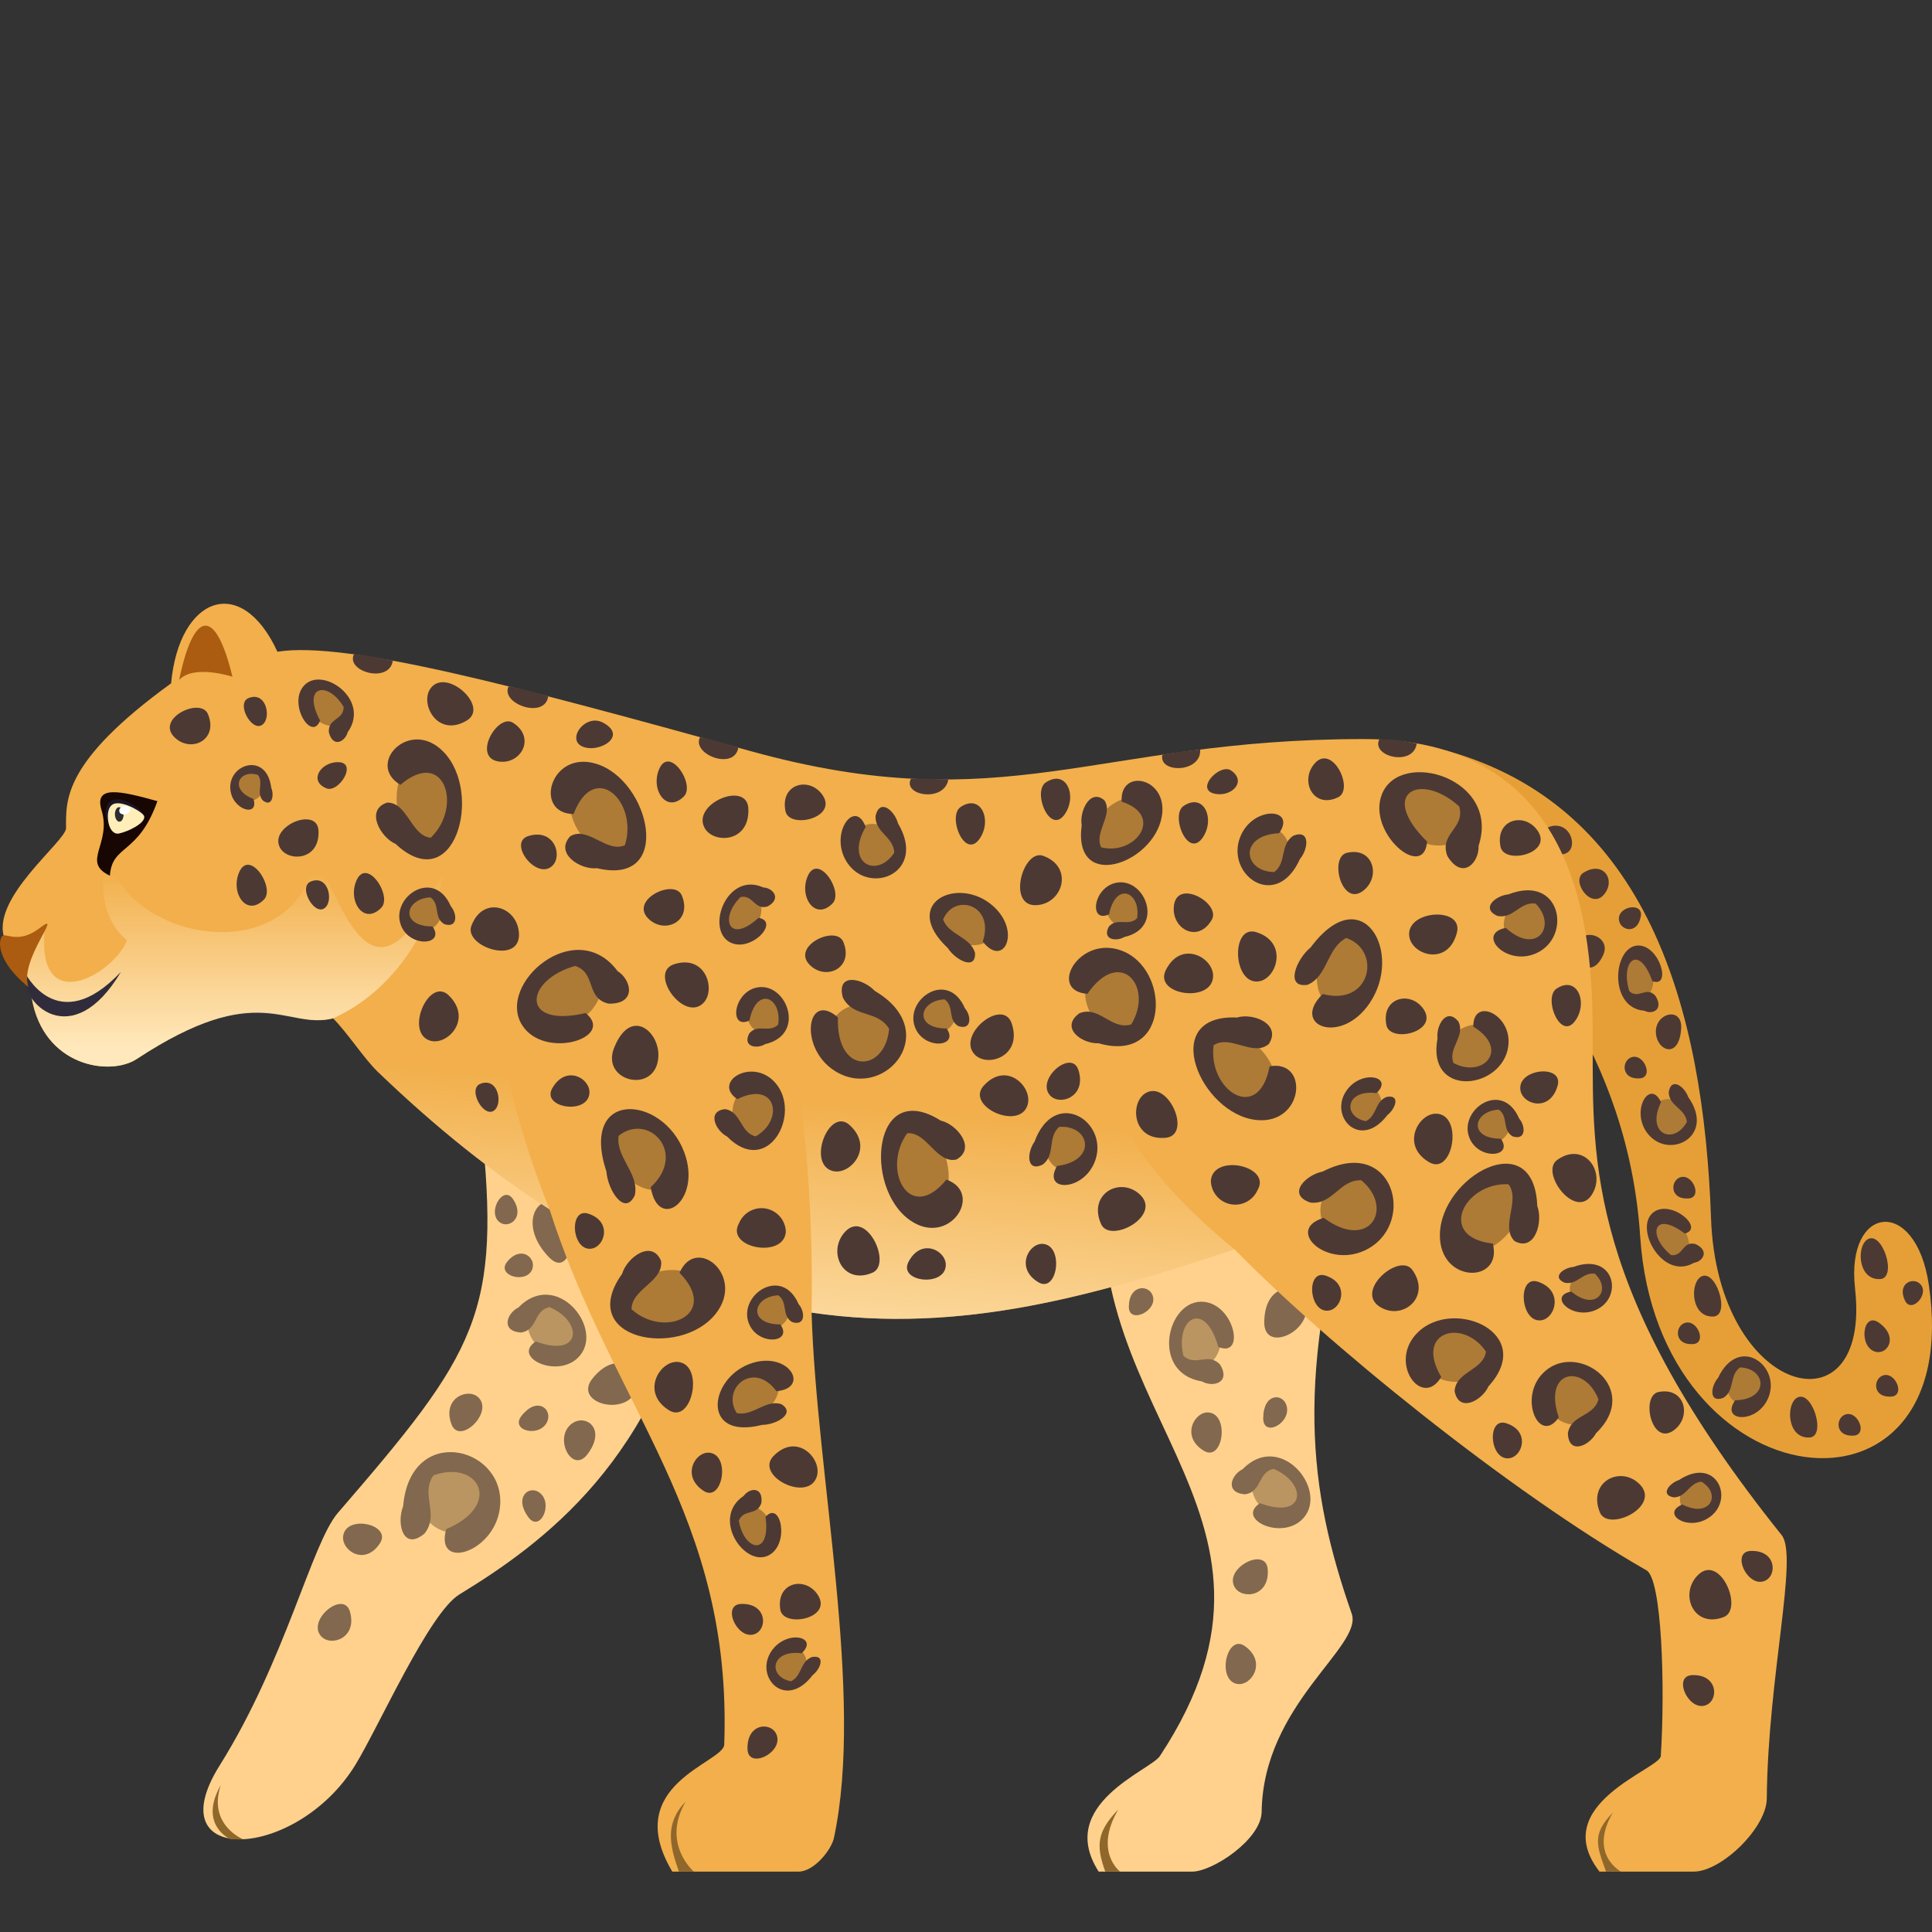 <svg xmlns="http://www.w3.org/2000/svg" xml:space="preserve" style="enable-background:new 0 0 64 64" viewBox="0 0 64 64"><rect x="0" y="0" width="64" height="64" fill="#333333" stroke="none"/><path d="M15.936 37.192c.682 6.334-.136 7.59-4.742 12.922-.872 1.01-1.735 4.888-3.917 8.368-2.117 3.373 2.546 3.159 4.495-.018.776-1.265 2.438-5.03 3.444-5.645 2.716-1.66 6.69-4.496 7.9-11.155 2.17-11.942-8.143-13.435-7.18-4.472z" style="fill:#ffd18c"/><path d="M36.793 37.847c-1.85 8.817 7.106 12.023 1.63 20.324-.315.481-3.457 1.597-2.028 3.829h3.097c.674 0 2.29-1.064 2.302-1.983.048-3.564 3.364-5.468 2.983-6.562-1.429-4.099-1.926-7.84.192-14.838 0 0-7.576-3.622-8.176-.77z" style="fill-rule:evenodd;clip-rule:evenodd;fill:#ffd18c"/><path d="M37.044 59.942c-.696.723-.752 1.178-.43 2.058h.491s-.88-.658-.061-2.058zM7.315 59.13c-.76 1.332.324 1.8.324 1.8h.417s-1.185-.474-.741-1.8z" style="fill-rule:evenodd;clip-rule:evenodd;fill:#8f672b"/><path d="M61.45 42.68c.554 4.875-4.562 3.606-4.77-2.324-.247-7.006-2.126-13.646-8.768-15.492-7.416.22 5.636 4.092 6.421 16.095.583 8.906 10.801 10.038 9.563 1.608-.434-2.955-2.76-2.654-2.445.112z" style="fill:#e69f37"/><path d="M55.94 37.166c.134-.941-1.376-1.037-1.202-.104.212 1.143 1.112.739 1.202.104z" style="fill-rule:evenodd;clip-rule:evenodd;fill:#ad7b36"/><path d="M54.578 37.548c-.583-.75.078-1.835.445-1.036-.514 1.061.427 1.436.858.653-.06-.457-.578-.505-.603-.979.077-.526.525-.193.647.154.928 1.32-.653 2.1-1.346 1.208z" style="fill:#4d3934"/><path d="M57.61 45.245c-.868.32-.24 1.74.476 1.143.879-.73.11-1.36-.476-1.143z" style="fill-rule:evenodd;clip-rule:evenodd;fill:#ad7b36"/><path d="M58.577 46.305c-.368.884-1.606.791-1.096.082 1.15-.03 1.03-1.063.157-1.089-.363.27-.16.764-.555 1.01-.486.176-.412-.388-.172-.662.694-1.465 2.104-.39 1.666.66z" style="fill:#4d3934"/><path d="M53.95 32.891c.532.817 1.215-.543.56-1.062-.8-.637-.92.511-.56 1.062z" style="fill-rule:evenodd;clip-rule:evenodd;fill:#ad7b36"/><path d="M54.273 31.321c.709-.002 1.113 1.419.463 1.181-.45-1.265-1.072-.65-.762.334.31.278.554-.178.86.146.297.46-.096.64-.362.5-1.207-.088-1.042-2.159-.2-2.161z" style="fill:#4d3934"/><path d="M55.366 41.636c.882.376.719-1.147-.105-1.205-1.009-.072-.49.952.105 1.205z" style="fill-rule:evenodd;clip-rule:evenodd;fill:#ad7b36"/><path d="M54.79 40.145c.59-.408 1.69.543 1.021.718-1.055-.795-1.241.073-.455.713.408.054.366-.465.795-.37.493.212.264.587-.033.624-1.053.616-2.027-1.201-1.327-1.685z" style="fill:#4d3934"/><path d="M54.869 34.33c-.16-.756.876-1.048.822-.255-.064.971-.714.766-.822.255zm-.865.71c.427-.212.806.65.315.683-.6.041-.604-.54-.315-.682zm1.614 3.978c.427-.213.806.65.315.683-.6.04-.603-.54-.315-.683zm.151 4.824c.426-.213.806.65.315.683-.601.04-.604-.54-.316-.683zm6.566 1.739c.427-.213.807.65.316.683-.601.041-.604-.54-.316-.683zm1.261-3.06c.353.326-.276 1.017-.492.561-.266-.557.253-.781.492-.56zm-1.456 2.261c-.586-.142-.443-1.35.097-.969.661.466.298 1.065-.097.968zm-1.05 2.092c.427-.213.807.65.316.683-.6.04-.604-.54-.315-.683zm-4.77-4.564c.504-.364 1.03 1.28.435 1.302-.728.03-.775-1.056-.434-1.302zm3.182 4.009c.504-.364 1.03 1.28.435 1.301-.729.03-.776-1.056-.435-1.301zm2.34-5.249c.503-.363 1.03 1.28.434 1.302-.728.03-.775-1.056-.434-1.301zM53.634 30.5c-.092-.479.813-.64.72-.142-.113.61-.658.467-.72.143zm-2.212-3.138c.726-.131.93 1.042.185.932-.914-.132-.675-.844-.185-.932zm.788 4.039c.083-.75 1.203-.425.897.238-.373.812-.953.269-.896-.238zm.242-2.49c.638-.403 1.068.199.713.684-.433.596-1.143-.412-.713-.684z" style="fill-rule:evenodd;clip-rule:evenodd;fill:#4d3934"/><path d="M39.156 44.973c.637 1.063 1.847-.48.984-1.2-1.055-.885-1.414.483-.984 1.2z" style="fill-rule:evenodd;clip-rule:evenodd;fill:#ba9561"/><path d="M39.88 43.125c1.026.1 1.38 1.873.477 1.492-.445-1.591-1.446-.938-1.156.293.403.38.83-.134 1.22.3.355.597-.242.758-.606.551-1.732-.28-1.155-2.755.064-2.636z" style="fill:#82684e"/><path d="M42.167 48.584c-1.208-.093-.709 1.824.363 1.527 1.314-.36.452-1.465-.363-1.527z" style="fill-rule:evenodd;clip-rule:evenodd;fill:#ba9561"/><path d="M43.191 50.273c-.682.799-2.28.052-1.451-.478 1.51.564 1.586-.655.45-1.137-.535.113-.383.772-.953.843-.676-.056-.451-.649-.076-.83 1.24-1.281 2.84.654 2.03 1.602z" style="fill:#82684e"/><path d="M18.178 43.226c-1.207-.093-.709 1.823.364 1.527 1.313-.36.452-1.465-.364-1.527z" style="fill-rule:evenodd;clip-rule:evenodd;fill:#ba9561"/><path d="M19.203 44.915c-.682.798-2.28.052-1.452-.478 1.51.564 1.586-.655.451-1.137-.536.113-.383.772-.954.842-.676-.055-.45-.648-.075-.83 1.239-1.28 2.84.655 2.03 1.603z" style="fill:#82684e"/><path d="M14.275 48.81c-1.255 1.072.7 2.841 1.524 1.444 1.013-1.71-.677-2.168-1.524-1.444z" style="fill-rule:evenodd;clip-rule:evenodd;fill:#ba9561"/><path d="M16.572 49.798c-.058 1.607-2.197 2.29-1.79.857 1.912-.814 1.055-2.323-.427-1.78-.439.656.215 1.283-.291 1.924-.705.596-.938-.322-.71-.904.236-2.72 3.286-2.006 3.218-.097z" style="fill:#82684e"/><path d="M40.038 46.79c.7.062.48 1.649-.156 1.27-.778-.463-.317-1.311.156-1.27zm.859 5.782c-.352-.628 1.036-1.349 1.097-.594.078.923-.86 1.017-1.097.594zm.088 3.211c-.693-.12-.349-1.683.255-1.252.74.526.213 1.333-.255 1.252zm2.245-12.67c.34.94-1.362 1.762-1.35.683.014-1.32 1.12-1.318 1.35-.683zm-.617 3.432c.194.588-.775 1.102-.767.428.007-.826.637-.825.767-.428zm-4.433-3.641c.197.523-.793.981-.786.38.008-.735.652-.734.785-.38zm-22.329 3.391c.506.503-.636 1.591-.896.883-.322-.865.555-1.223.896-.883zm2.529-6.435c.895.422.604 2.63-.206 1.776-.992-1.045-.398-2.062.206-1.776zm-7.011 11.013c.11-.716 1.628-.371 1.215.254-.505.766-1.29.229-1.215-.254zm-.739 3.322c-.464-.543.759-1.532.963-.805.252.89-.65 1.173-.963.805zm10.463-8.185c-.31.952-2.134.481-1.464-.347.817-1.016 1.675-.294 1.464.348zm-2.953 1.052c-.21.582-1.275.35-.857-.169.51-.636.999-.225.857.169zm-.283 2.373c.5.345.035 1.36-.358.82-.48-.66.02-1.054.358-.82zm1.111-2.293c-.666.444-.023 1.718.494 1.03.634-.841-.044-1.33-.494-1.03zM17.64 42.02c-.167.534-1.216.245-.843-.217.456-.565.955-.145.842.216zm-1.072-1.52c-.457-.307.091-1.274.424-.78.409.602-.116.988-.424.78z" style="fill-rule:evenodd;clip-rule:evenodd;fill:#82684e"/><path d="M45.183 24.482c-8.91 0-11.9 2.728-20.316.4-7.69-2.128-13.375-3.66-15.677-3.293-1.2-2.607-3.255-1.83-3.522 1.047-3.613 2.619-3.48 3.892-3.48 4.797 0 .437-2.542 2.343-2.032 3.672.374.506.575 1.417.895 1.951.388 2.279 2.597 2.604 3.48 2.023 4.106-2.696 4.94-.966 6.503-1.345.506.515 1.015 1.32 1.474 1.765 1.979 1.904 3.874 3.394 5.695 4.562 2.128 6.636 6.065 10.12 5.788 17.732-.023.608-3.445 1.313-1.72 4.207h4.178c.522 0 1.094-.728 1.176-1.115 1.012-4.726-.579-11.984-.74-17.403 5.004.737 9.537-.62 14.01-2.098 2.924 3.004 9.033 7.992 13.648 10.636.508.292.62 3.837.473 6.15-.027.436-3.767 1.598-2.03 3.83h3.119c.923 0 2.414-1.453 2.422-2.419.036-4.037 1.051-8.03.494-8.727-6.431-8.027-6.26-12.359-6.26-16.274 0-3.019-.036-10.098-7.578-10.098z" style="fill:#f2af4b"/><linearGradient id="a" x1="7.839" x2="7.839" y1="34.679" y2="28.832" gradientUnits="userSpaceOnUse"><stop offset="0" style="stop-color:#ffe8bb"/><stop offset="1" style="stop-color:#ffe8bb;stop-opacity:0"/></linearGradient><path d="M11.034 33.734c2.08-.941 3.343-3.043 3.851-5.448-2.941 7.41-3.996-1.075-4.604.694-1.04 3.023-6.071 2.163-6.729-.694-.538 2.054.658 2.857.658 2.857-.432 1.115-2.97 2.585-2.736-.287-.92.46-.743 1.666-.423 2.2.388 2.279 2.599 2.607 3.48 2.023 4.045-2.668 4.94-.947 6.503-1.345z" style="fill:url(#a)"/><path d="M7.7 22.417s-1.28-.42-1.765.107c.468-2.273 1.19-2.481 1.765-.107z" style="fill-rule:evenodd;clip-rule:evenodd;fill:#ab5c10"/><path d="M22.715 59.677c-.695.72-.54 1.443-.224 2.323h.493s-1.086-.926-.269-2.323zm30.715.365c-.698.72-.546 1.078-.228 1.958h.497s-1.088-.565-.27-1.958z" style="fill-rule:evenodd;clip-rule:evenodd;fill:#8f672b"/><linearGradient id="b" x1="27.183" x2="28.487" y1="43.542" y2="28.637" gradientUnits="userSpaceOnUse"><stop offset="0" style="stop-color:#ffe8bb;stop-opacity:.71"/><stop offset=".473" style="stop-color:#ffe8bb;stop-opacity:0"/></linearGradient><path d="M45.183 24.482c-8.91 0-11.9 2.728-20.316.4-7.69-2.128-18.932 3.366-12.359 10.617 1.979 1.904 3.874 3.394 5.695 4.562-7.178-18.085 9.084-21.88 8.682 3.421 5.004.737 9.537-.62 14.01-2.098-14.3-11.649 11.83-16.902 4.288-16.902z" style="fill:url(#b)"/><path d="M.81 32.194c-.157 1.062 1.593 2.706 3.196 0-2.116 2.244-3.195 0-3.195 0z" style="fill:#302c3b"/><path d="M.068 31.015c-.136.158-.165.846.878 1.684-.34-.886 1.216-2.604.37-1.957-.722.554-1.13.134-1.248.273z" style="fill-rule:evenodd;clip-rule:evenodd;fill:#ab5c10"/><path d="M3.364 26.839c-.253-.831.579-.655 1.85-.3-.637 1.8-1.506 1.426-1.573 2.47-.966-.456.067-1.044-.277-2.17z" style="fill-rule:evenodd;clip-rule:evenodd;fill:#170602"/><path d="M3.808 26.487c-.414.068-.339.614-.207.803.136.196 1.154-.004 1.177-.244.015-.151-.556-.627-.97-.559z" style="fill:#1a1626"/><path d="M3.814 26.617c-.218.045-.281.324-.22.638.053.271.208.385.338.358.324-.067.88-.343.846-.567-.018-.12-.64-.496-.963-.429z" style="fill:#ffeeb8"/><path d="M3.949 26.739c.079.004.143.115.144.249 0 .132-.063.236-.142.232-.079-.005-.143-.116-.144-.248 0-.134.063-.238.142-.233z" style="fill:#2d2d30"/><path d="M4.307 26.803c.035.179-.32.252-.355.074-.034-.178.32-.252.355-.074z" style="fill:#fff"/><path d="M20.764 28.108c-.964 1.02-2.714-1.67-1.425-2.117 1.576-.552 2.076 1.43 1.425 2.117z" style="fill-rule:evenodd;clip-rule:evenodd;fill:#ad7b36"/><path d="M19.739 25.298c-1.517-.452-2.078 1.65-.739 1.668.693-1.815 2.154-.4 1.7 1.034-.603.267-1.222-.644-1.808-.3-.536.574.342 1.122.883 1.06 2.561.615 1.765-2.926-.036-3.462z" style="fill:#4d3934"/><path d="M24.53 29.654c.86-.451.947 1.107.094 1.23-1.044.155-.674-.926-.093-1.23z" style="fill-rule:evenodd;clip-rule:evenodd;fill:#ad7b36"/><path d="M24.18 31.213c.685.366 1.677-.686.947-.81-.97.891-1.312.025-.596-.687.417-.088.46.442.894.312.481-.255.177-.617-.14-.63-1.206-.542-1.92 1.38-1.106 1.815z" style="fill:#4d3934"/><path d="M25.817 33.981c-.429.8-1.514-.225-.879-.794.777-.7 1.17.255.879.794z" style="fill-rule:evenodd;clip-rule:evenodd;fill:#ad7b36"/><path d="M25.098 32.708c-.814.137-.962 1.425-.27 1.096.236-1.165 1.087-.762.949.135-.294.298-.675-.043-.955.293-.238.448.253.525.528.355 1.365-.312.715-2.042-.252-1.879z" style="fill:#4d3934"/><path d="M37.706 30.458c-.42.766-1.484-.216-.861-.761.761-.67 1.145.245.861.761z" style="fill-rule:evenodd;clip-rule:evenodd;fill:#ad7b36"/><path d="M37.002 29.238c-.798.131-.943 1.365-.264 1.05.23-1.115 1.064-.73.929.13-.288.284-.662-.042-.936.28-.233.43.248.503.517.34 1.338-.299.7-1.955-.246-1.8z" style="fill:#4d3934"/><path d="M31.32 33.057c.812.267.1 1.543-.546 1.026-.791-.631-.003-1.207.545-1.026z" style="fill-rule:evenodd;clip-rule:evenodd;fill:#ad7b36"/><path d="M30.307 34.02c.288.777 1.489.67 1.05.05-1.106-.004-.911-.924-.068-.965.33.232.097.676.458.887.456.147.427-.353.216-.592-.558-1.289-1.998-.306-1.656.62z" style="fill:#4d3934"/><path d="M49.68 36.71c.813.267.1 1.542-.545 1.025-.791-.63-.003-1.206.545-1.025z" style="fill-rule:evenodd;clip-rule:evenodd;fill:#ad7b36"/><path d="M48.668 37.671c.288.779 1.489.672 1.05.051-1.106-.004-.911-.924-.068-.964.33.232.097.676.458.886.455.147.427-.353.216-.591-.558-1.29-1.998-.306-1.656.618z" style="fill:#4d3934"/><path d="M25.813 42.86c.813.268.1 1.543-.545 1.026-.792-.63-.004-1.206.545-1.025z" style="fill-rule:evenodd;clip-rule:evenodd;fill:#ad7b36"/><path d="M24.8 43.822c.289.779 1.49.672 1.05.051-1.105-.004-.91-.924-.068-.964.33.232.097.676.458.886.456.148.427-.353.217-.591-.558-1.29-1.999-.306-1.657.618z" style="fill:#4d3934"/><path d="M14.29 29.678c.813.267.1 1.542-.545 1.026-.792-.631-.004-1.207.545-1.026z" style="fill-rule:evenodd;clip-rule:evenodd;fill:#ad7b36"/><path d="M13.277 30.64c.289.778 1.49.671 1.05.05-1.105-.004-.91-.924-.068-.964.33.232.097.676.459.887.455.147.426-.353.216-.592-.558-1.29-1.999-.306-1.656.619z" style="fill:#4d3934"/><path d="M11.444 23.436c.236.965-1.255.707-1.184-.178.086-1.085 1.025-.474 1.184.178z" style="fill-rule:evenodd;clip-rule:evenodd;fill:#ad7b36"/><path d="M10.048 22.737c-.498.609.278 1.84.556 1.133-.627-1.173.267-1.326.782-.448-.01.44-.52.366-.493.831.134.54.543.315.626 0 .78-1.094-.88-2.238-1.47-1.516z" style="fill:#4d3934"/><path d="M8.58 25.641c.546.441-.247 1.27-.618.674-.456-.728.248-.972.617-.674z" style="fill-rule:evenodd;clip-rule:evenodd;fill:#ad7b36"/><path d="M7.629 26.134c.052.707.963.954.768.333-.82-.311-.484-.998.15-.796.195.279-.07.571.155.841.307.246.39-.165.283-.416-.145-1.193-1.417-.802-1.356.038z" style="fill:#4d3934"/><path d="M31.163 30.463c.063 1.076 2.104 1.153 1.63.093-.577-1.298-1.674-.819-1.63-.093z" style="fill-rule:evenodd;clip-rule:evenodd;fill:#ad7b36"/><path d="M32.881 29.999c.972.843.37 2.093-.327 1.19.413-1.22-.939-1.628-1.313-.727.197.52.902.564 1.058 1.104.032.601-.652.231-.904-.162-1.579-1.485.332-2.407 1.486-1.405z" style="fill:#4d3934"/><path d="M40.12 34.534c.767-1.185 2.965 1.128 1.777 1.812-1.45.84-2.294-1.013-1.776-1.812z" style="fill-rule:evenodd;clip-rule:evenodd;fill:#ad7b36"/><path d="M41.627 37.102c1.571.158 1.75-2.015.43-1.779-.359 1.915-2.046.801-1.855-.696.546-.375 1.316.403 1.832-.046.424-.666-.536-1.038-1.056-.874-2.628-.121-1.217 3.209.65 3.395z" style="fill:#4d3934"/><path d="M37.51 34.035c-1.176.853-2.307-1.637-.936-1.962 1.678-.403 1.732 1.388.937 1.962z" style="fill-rule:evenodd;clip-rule:evenodd;fill:#ad7b36"/><path d="M37.122 31.479c-1.396-.487-2.417 1.351-1.099 1.442 1.087-1.576 2.215-.235 1.449 1.015-.655.203-1.064-.641-1.718-.369-.657.481.088 1.017.636.992 2.392.692 2.392-2.502.732-3.08z" style="fill:#4d3934"/><path d="M29.54 34.04c-.417-1.488-2.711-.587-1.844.676 1.058 1.548 2.125.328 1.843-.677z" style="fill-rule:evenodd;clip-rule:evenodd;fill:#ad7b36"/><path d="M27.777 35.547c-1.352-.71-1.083-2.773-.019-1.844-.067 1.929 1.567 1.835 1.695.377-.387-.636-1.185-.35-1.532-1.035-.229-.834.65-.65 1.057-.22 2.234 1.316.405 3.566-1.201 2.722z" style="fill:#4d3934"/><path d="M36.398 28.13c-.845-.747 1.1-2.416 1.528-1.354.527 1.299-.958 1.859-1.528 1.354z" style="fill-rule:evenodd;clip-rule:evenodd;fill:#ad7b36"/><path d="M38.483 27.068c.246-1.317-1.402-1.649-1.326-.512 1.436.463.449 1.799-.68 1.512-.245-.493.412-1.08.11-1.554-.476-.414-.837.367-.754.822-.302 2.215 2.358 1.296 2.65-.268z" style="fill:#4d3934"/><path d="M48.442 26.706c.881 1.469-1.717 1.847-2.048.344-.41-1.84 1.455-1.336 2.048-.344z" style="fill-rule:evenodd;clip-rule:evenodd;fill:#ad7b36"/><path d="M45.78 26.305c-.515 1.275 1.392 2.891 1.494 1.573-1.633-1.602-.232-2.337 1.065-1.163.207.732-.674.886-.394 1.64.497.82 1.059.227 1.036-.34.733-2.229-2.59-3.225-3.202-1.71z" style="fill:#4d3934"/><path d="M44.586 30.966c-1.36.204-1.234 2.972.061 2.216 1.586-.923.858-2.355-.06-2.216z" style="fill-rule:evenodd;clip-rule:evenodd;fill:#ad7b36"/><path d="M45.365 33.24c-.965 1.406-2.619.729-1.548-.312 1.596.424 1.966-1.448.78-1.856-.64.324-.618 1.282-1.287 1.552-.76.11-.365-.856.107-1.24 1.714-2.299 3.095.184 1.948 1.855z" style="fill:#4d3934"/><path d="M50.053 39.138c1.209.69-.842 3.141-1.602 1.978-.933-1.422.788-2.444 1.602-1.978z" style="fill-rule:evenodd;clip-rule:evenodd;fill:#ad7b36"/><path d="M47.698 40.901c-.02 1.629 2.093 1.631 1.754.294-1.88-.21-.944-2.037.518-1.965.408.53-.28 1.387.197 1.879.679.38.958-.637.757-1.159-.102-2.711-3.201-.983-3.226.951z" style="fill:#4d3934"/><path d="M48.077 35.25c-.705-.87 1.063-1.918 1.39-.861.405 1.293-.915 1.45-1.39.861z" style="fill-rule:evenodd;clip-rule:evenodd;fill:#ad7b36"/><path d="M49.94 34.782c.271-1.13-1.152-1.814-1.134-.772 1.233.754.315 1.726-.658 1.203-.192-.501.406-.877.163-1.374-.397-.485-.746.135-.692.564-.359 1.925 2 1.72 2.322.38z" style="fill:#4d3934"/><path d="M42.246 28.95c1.017-.401.247-2.057-.585-1.335-1.021.884-.101 1.605.585 1.334z" style="fill-rule:evenodd;clip-rule:evenodd;fill:#ad7b36"/><path d="M41.083 27.726c.416-1.05 1.878-.975 1.29-.125-1.354.066-1.19 1.28-.16 1.286.422-.327.173-.904.632-1.204.57-.221.495.445.217.774-.786 1.746-2.473.518-1.979-.73z" style="fill:#4d3934"/><path d="M49.328 44.781c.24 1.314-2.38 1.324-2.084.046.358-1.566 1.923-.933 2.084-.046z" style="fill-rule:evenodd;clip-rule:evenodd;fill:#ad7b36"/><path d="M46.963 44.14c-1.006.992.149 2.548.78 1.472-.9-1.512.728-1.955 1.483-.836-.1.628-1 .653-1.04 1.308.14.734.914.31 1.122-.16 1.6-1.754-1.15-2.962-2.345-1.784z" style="fill:#4d3934"/><path d="M24.424 50.344c.113-.99 1.418-.198 1.045.602-.455.982-1.122.065-1.045-.602z" style="fill-rule:evenodd;clip-rule:evenodd;fill:#ad7b36"/><path d="M25.487 51.51c.676-.385.377-1.82-.128-1.263.18 1.328-.707 1.14-.885.13.161-.406.612-.15.748-.594.061-.554-.399-.494-.586-.23-1.106.735.048 2.415.851 1.957z" style="fill:#4d3934"/><path d="M24.362 46.878c.903.542 2.097-1.167.98-1.349-1.367-.224-1.59.983-.98 1.349z" style="fill-rule:evenodd;clip-rule:evenodd;fill:#ad7b36"/><path d="M24.94 45.145c1.22-.367 1.894.844.78.94-.756-1.03-1.834-.097-1.315.725.528.119.955-.462 1.477-.296.502.306-.175.688-.632.686-2.074.531-1.758-1.62-.31-2.055z" style="fill:#4d3934"/><path d="M20.8 43.39c-.53-1.315 2.555-1.918 2.447-.52-.127 1.712-2.09 1.408-2.446.52z" style="fill-rule:evenodd;clip-rule:evenodd;fill:#ad7b36"/><path d="M23.708 43.521c.998-1.261-.655-2.62-1.197-1.356 1.346 1.37-.489 2.201-1.59 1.206 0-.677 1.055-.906.979-1.597-.302-.734-1.135-.116-1.291.421-1.556 2.189 1.913 2.825 3.099 1.326z" style="fill:#4d3934"/><path d="M53.033 46.372c.028 1.307-2.107.945-1.704-.25.492-1.466 1.686-.632 1.704.25z" style="fill-rule:evenodd;clip-rule:evenodd;fill:#ad7b36"/><path d="M51.188 45.417c-.946.818-.203 2.488.448 1.535-.54-1.591.842-1.79 1.315-.598-.162.594-.897.49-1.013 1.119.019.73.704.43.934.003 1.527-1.471-.56-3.032-1.684-2.06z" style="fill:#4d3934"/><path d="M45.11 39c-1.43-.468-1.976 2.002-.477 1.958 1.836-.05 1.443-1.643.477-1.958z" style="fill-rule:evenodd;clip-rule:evenodd;fill:#ad7b36"/><path d="M45.349 41.35c-1.323.766-2.838-.61-1.498-1.007 1.518 1.127 2.35-.328 1.243-1.246-.727-.021-.938.823-1.684.74-.799-.266-.163-.918.41-1.029 2.3-1.187 3.1 1.63 1.529 2.541z" style="fill:#4d3934"/><path d="M14.274 27.877c-1.322.413-1.593-2.814-.256-2.563 1.639.302 1.148 2.287.255 2.563z" style="fill-rule:evenodd;clip-rule:evenodd;fill:#ad7b36"/><path d="M14.693 24.907c-1.116-1.152-2.593.408-1.428 1.091 1.457-1.243 2.073.724 1.003 1.754-.653-.068-.768-1.174-1.442-1.165-.738.235-.226 1.152.276 1.367 1.954 1.817 2.917-1.68 1.591-3.047z" style="fill:#4d3934"/><path d="M19.103 31.904c1.673.06.537 2.499-.858 1.95-1.712-.67-.271-1.99.858-1.95z" style="fill-rule:evenodd;clip-rule:evenodd;fill:#ad7b36"/><path d="M17.302 33.968c.743 1.149 3.105.408 2.098-.41-2.198.513-2.013-1.097-.347-1.56.705.228.34 1.07 1.104 1.248.938.029.77-.783.3-1.078-1.39-1.866-4.038.435-3.155 1.8z" style="fill:#4d3934"/><path d="M20.4 37.578c-.59 1.28 1.713 2.707 1.82 1.176.137-1.873-1.422-2.041-1.82-1.176z" style="fill-rule:evenodd;clip-rule:evenodd;fill:#ad7b36"/><path d="M22.666 38.17c.6 1.609-.865 2.653-1.11 1.157 1.227-1.135-.078-2.491-1.065-1.7-.093.729.692 1.242.538 1.966-.333.713-.893-.162-.94-.78-.904-2.746 1.865-2.554 2.577-.643z" style="fill:#4d3934"/><path d="M30.024 37.418c1.226-.655 2.066 2.466.706 2.472-1.664.012-1.534-2.031-.706-2.472z" style="fill-rule:evenodd;clip-rule:evenodd;fill:#ad7b36"/><path d="M30.14 40.418c1.3.921 2.475-.892 1.21-1.343-1.212 1.497-2.167-.32-1.298-1.534.654-.057.963 1.008 1.624.872.684-.371.018-1.175-.514-1.292-2.244-1.416-2.569 2.203-1.023 3.297z" style="fill:#4d3934"/><path d="M25.023 37.725c-1.094.122-.958-1.976.076-1.671 1.268.37.662 1.59-.076 1.671z" style="fill-rule:evenodd;clip-rule:evenodd;fill:#ad7b36"/><path d="M25.679 35.865c-.76-.858-2.103-.017-1.253.546 1.292-.64 1.567.688.606 1.233-.51-.114-.482-.835-1.018-.902-.612.071-.305.714.07.906 1.354 1.376 2.499-.763 1.595-1.783z" style="fill:#4d3934"/><path d="M29.692 28.25c.242-1.094-1.522-1.352-1.4-.237.146 1.366 1.238.977 1.4.238z" style="fill-rule:evenodd;clip-rule:evenodd;fill:#ad7b36"/><path d="M28.06 28.57c-.616-.939.256-2.152.616-1.177-.698 1.2.371 1.732.948.852-.03-.544-.634-.65-.621-1.211.138-.612.634-.177.746.243.97 1.644-.955 2.41-1.688 1.294z" style="fill:#4d3934"/><path d="M35.048 37.27c-.986.476-.099 2.07.68 1.285.954-.959-.015-1.608-.68-1.285z" style="fill-rule:evenodd;clip-rule:evenodd;fill:#ad7b36"/><path d="M36.295 38.4c-.339 1.08-1.802 1.117-1.278.224 1.347-.17 1.096-1.367.068-1.295-.397.358-.107.915-.544 1.25-.552.264-.525-.407-.272-.757.66-1.8 2.429-.705 2.026.578z" style="fill:#4d3934"/><path d="M50.886 29.863c-1-.445-1.567 1.297-.482 1.377 1.328.102 1.157-1.077.482-1.377z" style="fill-rule:evenodd;clip-rule:evenodd;fill:#ad7b36"/><path d="M50.893 31.576c-1.009.455-2.006-.652-1.01-.838 1.016.927 1.718-.06.985-.806-.524-.07-.736.523-1.268.408-.558-.252-.053-.675.368-.712 1.744-.684 2.122 1.409.925 1.948z" style="fill:#4d3934"/><path d="M52.845 42.142c-.788-.327-1.235.951-.38 1.01 1.047.075.913-.79.38-1.01z" style="fill-rule:evenodd;clip-rule:evenodd;fill:#ad7b36"/><path d="M52.85 43.4c-.794.333-1.58-.48-.796-.616.802.68 1.355-.045.777-.592-.413-.051-.58.384-1 .3-.44-.185-.041-.496.29-.523 1.376-.502 1.674 1.034.73 1.43z" style="fill:#4d3934"/><path d="M45.258 37.19c.836-.157.553-1.485-.2-1.064-.925.514-.364 1.171.2 1.064z" style="fill-rule:evenodd;clip-rule:evenodd;fill:#ad7b36"/><path d="M44.603 36.13c.5-.72 1.585-.466.992.082-1.03-.135-1.123.783-.35.928.375-.184.291-.644.69-.804.467-.085.291.397.024.602-.902 1.182-1.95.046-1.356-.808z" style="fill:#4d3934"/><path d="M26.217 55.746c.835-.158.553-1.485-.202-1.064-.924.513-.362 1.17.202 1.064z" style="fill-rule:evenodd;clip-rule:evenodd;fill:#ad7b36"/><path d="M25.562 54.685c.5-.72 1.584-.465.991.083-1.03-.135-1.123.783-.35.927.375-.184.291-.644.69-.803.468-.086.292.396.025.601-.903 1.182-1.95.047-1.356-.808z" style="fill:#4d3934"/><path d="M56.361 49.029c-.838-.137-.998 1.212-.152 1.073 1.037-.168.719-.981.152-1.073z" style="fill-rule:evenodd;clip-rule:evenodd;fill:#ad7b36"/><path d="M56.638 50.254c-.703.508-1.644-.103-.909-.417.928.479 1.311-.355.63-.756-.414.045-.483.508-.91.522-.469-.079-.148-.473.17-.576 1.231-.806 1.854.623 1.02 1.227z" style="fill:#4d3934"/><path d="M23.291 33.234c-.647.623-1.821-1.02-.956-1.293 1.057-.337 1.393.874.956 1.293zm-5.001-4.547c-.528.479-1.485-.784-.78-.994.862-.26 1.136.671.78.994zm-1.874 8.053c-.34.403-.958-.66-.503-.837.556-.218.732.565.503.837zm-5.614-6.704c-.34.403-.958-.66-.503-.836.556-.219.732.565.503.836zM8.741 23.96c-.34.403-.957-.66-.503-.837.557-.218.733.565.503.837zm14.599 3.463c-.428-.799 1.403-1.573 1.449-.641.058 1.14-1.161 1.18-1.45.64zm-14.064.657c-.376-.702 1.233-1.383 1.274-.563.051 1.003-1.021 1.038-1.274.563zm6.339 2.593c.377-1.021 1.52-.65 1.575.234.07 1.084-1.83.454-1.575-.234zM17 23.946c.761.497.25 1.39-.479 1.28-.894-.134-.035-1.616.479-1.28zm15.292 10.989c-.624-.647.932-1.909 1.223-1.026.36 1.08-.803 1.464-1.223 1.026zm2.494 1.352c-.48-.53.713-1.555.939-.835.277.881-.616 1.192-.94.835zm3.156-.071c.76-.465 1.567 1.399.665 1.475-1.103.095-1.18-1.161-.665-1.475zm-3.387-7.865c1.001.357.676 1.547-.179 1.63-1.048.106-.496-1.872.179-1.63zm5.587 2.115c-.458.8-1.34.301-1.255-.454.102-.926 1.565-.086 1.255.454zM22.463 45.117c.88.089.463 2.084-.308 1.595-.945-.595-.287-1.655.308-1.595zm1.05 3.008c.697.09.412 1.667-.207 1.26-.759-.495-.263-1.323.207-1.26zm2.204 9.321c.266.603-.94 1.193-.955.489-.02-.862.776-.896.955-.489zm-.683-3.33c-.582.278-1.162-.963-.48-.983.836-.026.874.795.48.983zm31.507 2.357c-.582.278-1.162-.962-.48-.982.836-.026.874.795.48.982zm1.939-4.114c-.582.278-1.162-.963-.48-.982.836-.026.873.795.48.982zm-31.427-3.433c-.298.859-2.072-.046-1.424-.698.79-.8 1.626.118 1.424.698zm30.048 4.64c-.991.384-1.477-.746-.87-1.373.741-.771 1.54 1.115.87 1.373zm-31.253-.249c-.142-.918.845-1.114 1.247-.476.494.78-1.152 1.095-1.247.476zm.184-12.517c-.059.91-2.004.542-1.555-.268a.806.806 0 0 1 1.555.268zm-6.507-4.579c-.067.722-1.603.477-1.228-.174.457-.798 1.274-.313 1.228.174zm2.283-1.205c-.08 1.246-1.912.823-1.465-.302.546-1.378 1.52-.54 1.465.302zm-7.569-.546c-.842-.282-.02-2.138.631-1.491.8.79-.063 1.68-.631 1.49zm38.757 15.623c-.402-1.01.678-1.547 1.304-.94.77.74-1.033 1.622-1.304.94zm1.947-3.981c.885-.175 1.105.837.5 1.27-.74.535-1.098-1.153-.5-1.27zM41.708 32.507c-.874.139-.95-1.9-.085-1.625 1.058.336.675 1.531.085 1.625zm9.345 11.229c-.697.09-.8-1.51-.103-1.275.855.287.573 1.215.102 1.275zm-1.058 4.57c-.655.081-.752-1.372-.096-1.158.803.26.538 1.103.096 1.158zm-5.986-4.891c-.655.081-.752-1.372-.097-1.158.803.26.54 1.103.097 1.158zm-24.422-2.051c-.655.081-.751-1.372-.096-1.158.803.26.539 1.103.096 1.157zm20.525-2.254c.082-.91 2.018-.487 1.547.31a.807.807 0 0 1-1.547-.31zm11.47-.683c.869-.625 1.611.345 1.174 1.108-.533.937-1.76-.687-1.174-1.108zm-28.997-8.764c.358.853-.551 1.294-1.094.78-.666-.63.852-1.356 1.094-.78zm5.349 1.537c.358.853-.551 1.295-1.093.78-.667-.63.852-1.356 1.093-.78zM6.887 23.655c.358.853-.551 1.295-1.094.78-.666-.629.853-1.356 1.094-.78zm15.769 2.725c-.575.578-1.105-.212-.827-.886.338-.828 1.215.495.827.886zm1.8-1.611c-.132.769-1.557.218-1.266-.35.546.105 1.266.35 1.266.35zm6.958 1.053c-.132.769-1.528.54-1.237-.028.584 0 1.237.028 1.237.028zm8.342-.992c.052.78-1.397.795-1.248.17.464-.092 1.248-.17 1.248-.17zm7.175-.197c-.113.772-1.517.435-1.24-.14.523-.029 1.24.14 1.24.14zm-33.919-2.748c-.114.772-1.564.365-1.287-.21.558.039 1.287.21 1.287.21zm5.148 1.183c-.114.772-1.59.244-1.312-.331.59.106 1.311.331 1.311.331zm9.416 6.862c-.575.578-1.105-.212-.827-.887.338-.827 1.215.496.827.886zm-14.949.144c-.575.58-1.105-.211-.827-.886.338-.827 1.215.496.827.886zm-1.807-3.958c-.6-.233-.21-.859.36-.868.698-.014.043 1.026-.36.868zM8.742 29.8c-.575.58-1.105-.211-.827-.886.339-.827 1.215.496.827.886zm37.947 1.243c-.162-.897 1.812-1.037 1.57-.138-.291 1.102-1.462.744-1.57.138zm3.677 5.068c-.109-.716 1.438-.871 1.231-.145-.251.89-1.159.629-1.231.145zm-2.769.783c.883.057.533 2.066-.254 1.605-.964-.561-.342-1.645.254-1.605zm-.813 5.173c.632.877-.285 1.672-1.038 1.245-.924-.521.611-1.837 1.038-1.245zM44.326 26.41c-.816.396-1.272-.528-.79-1.103.59-.706 1.34.837.79 1.104zM14.25 22.825c.499-.753 1.993.585 1.206 1.047-.96.567-1.544-.539-1.207-1.047zm20.303 18.381c.7.061.48 1.648-.155 1.27-.778-.463-.317-1.311.155-1.27zM34.04 36.6c-.262.87-2.072.044-1.451-.636.757-.833 1.63.047 1.451.635zm-5.135 5.557c-.975.427-1.507-.68-.926-1.334.71-.803 1.584 1.047.926 1.334zm-2.886-15.292c-.18-.91.798-1.149 1.226-.53.526.758-1.106 1.145-1.226.53zm19.907 7.089c-.18-.911.798-1.15 1.226-.53.526.758-1.106 1.145-1.226.53zm3.78-5.91c-.18-.91.798-1.15 1.226-.53.526.758-1.106 1.145-1.226.53zm-10.492-1.349c.678-.444 1.038.443.632 1.044-.497.737-1.09-.745-.632-1.044zm-7.388.035c.679-.444 1.039.442.632 1.043-.497.737-1.09-.745-.631-1.043zm2.822-.813c.678-.444 1.038.443.631 1.044-.497.737-1.09-.745-.632-1.044zm6.127-.396c.539.357.033.886-.527.773-.686-.136.163-1.013.527-.773zm10.79 7.228c.678-.444 1.039.443.632 1.043-.497.738-1.09-.744-.632-1.043zm-11.38-.413c-.022.913-1.981.629-1.565-.2.507-1.015 1.58-.416 1.565.2zm-8.855 9.586c-.037.724-1.582.545-1.234-.121.424-.817 1.26-.367 1.234.121zm-3.754-3.134c-.853-.244-.107-2.135.57-1.517.83.755.005 1.682-.57 1.517zm-8.131-14.015c-.793-.135-.1-1.174.531-.834.774.415.005.925-.53.834zm17.031 15.776c-.443-.993.614-1.575 1.265-.996.8.707-.966 1.666-1.265.996zm8.138-12.296c.877-.213 1.138.789.551 1.248-.718.566-1.143-1.104-.55-1.248z" style="fill-rule:evenodd;clip-rule:evenodd;fill:#4d3934"/></svg>